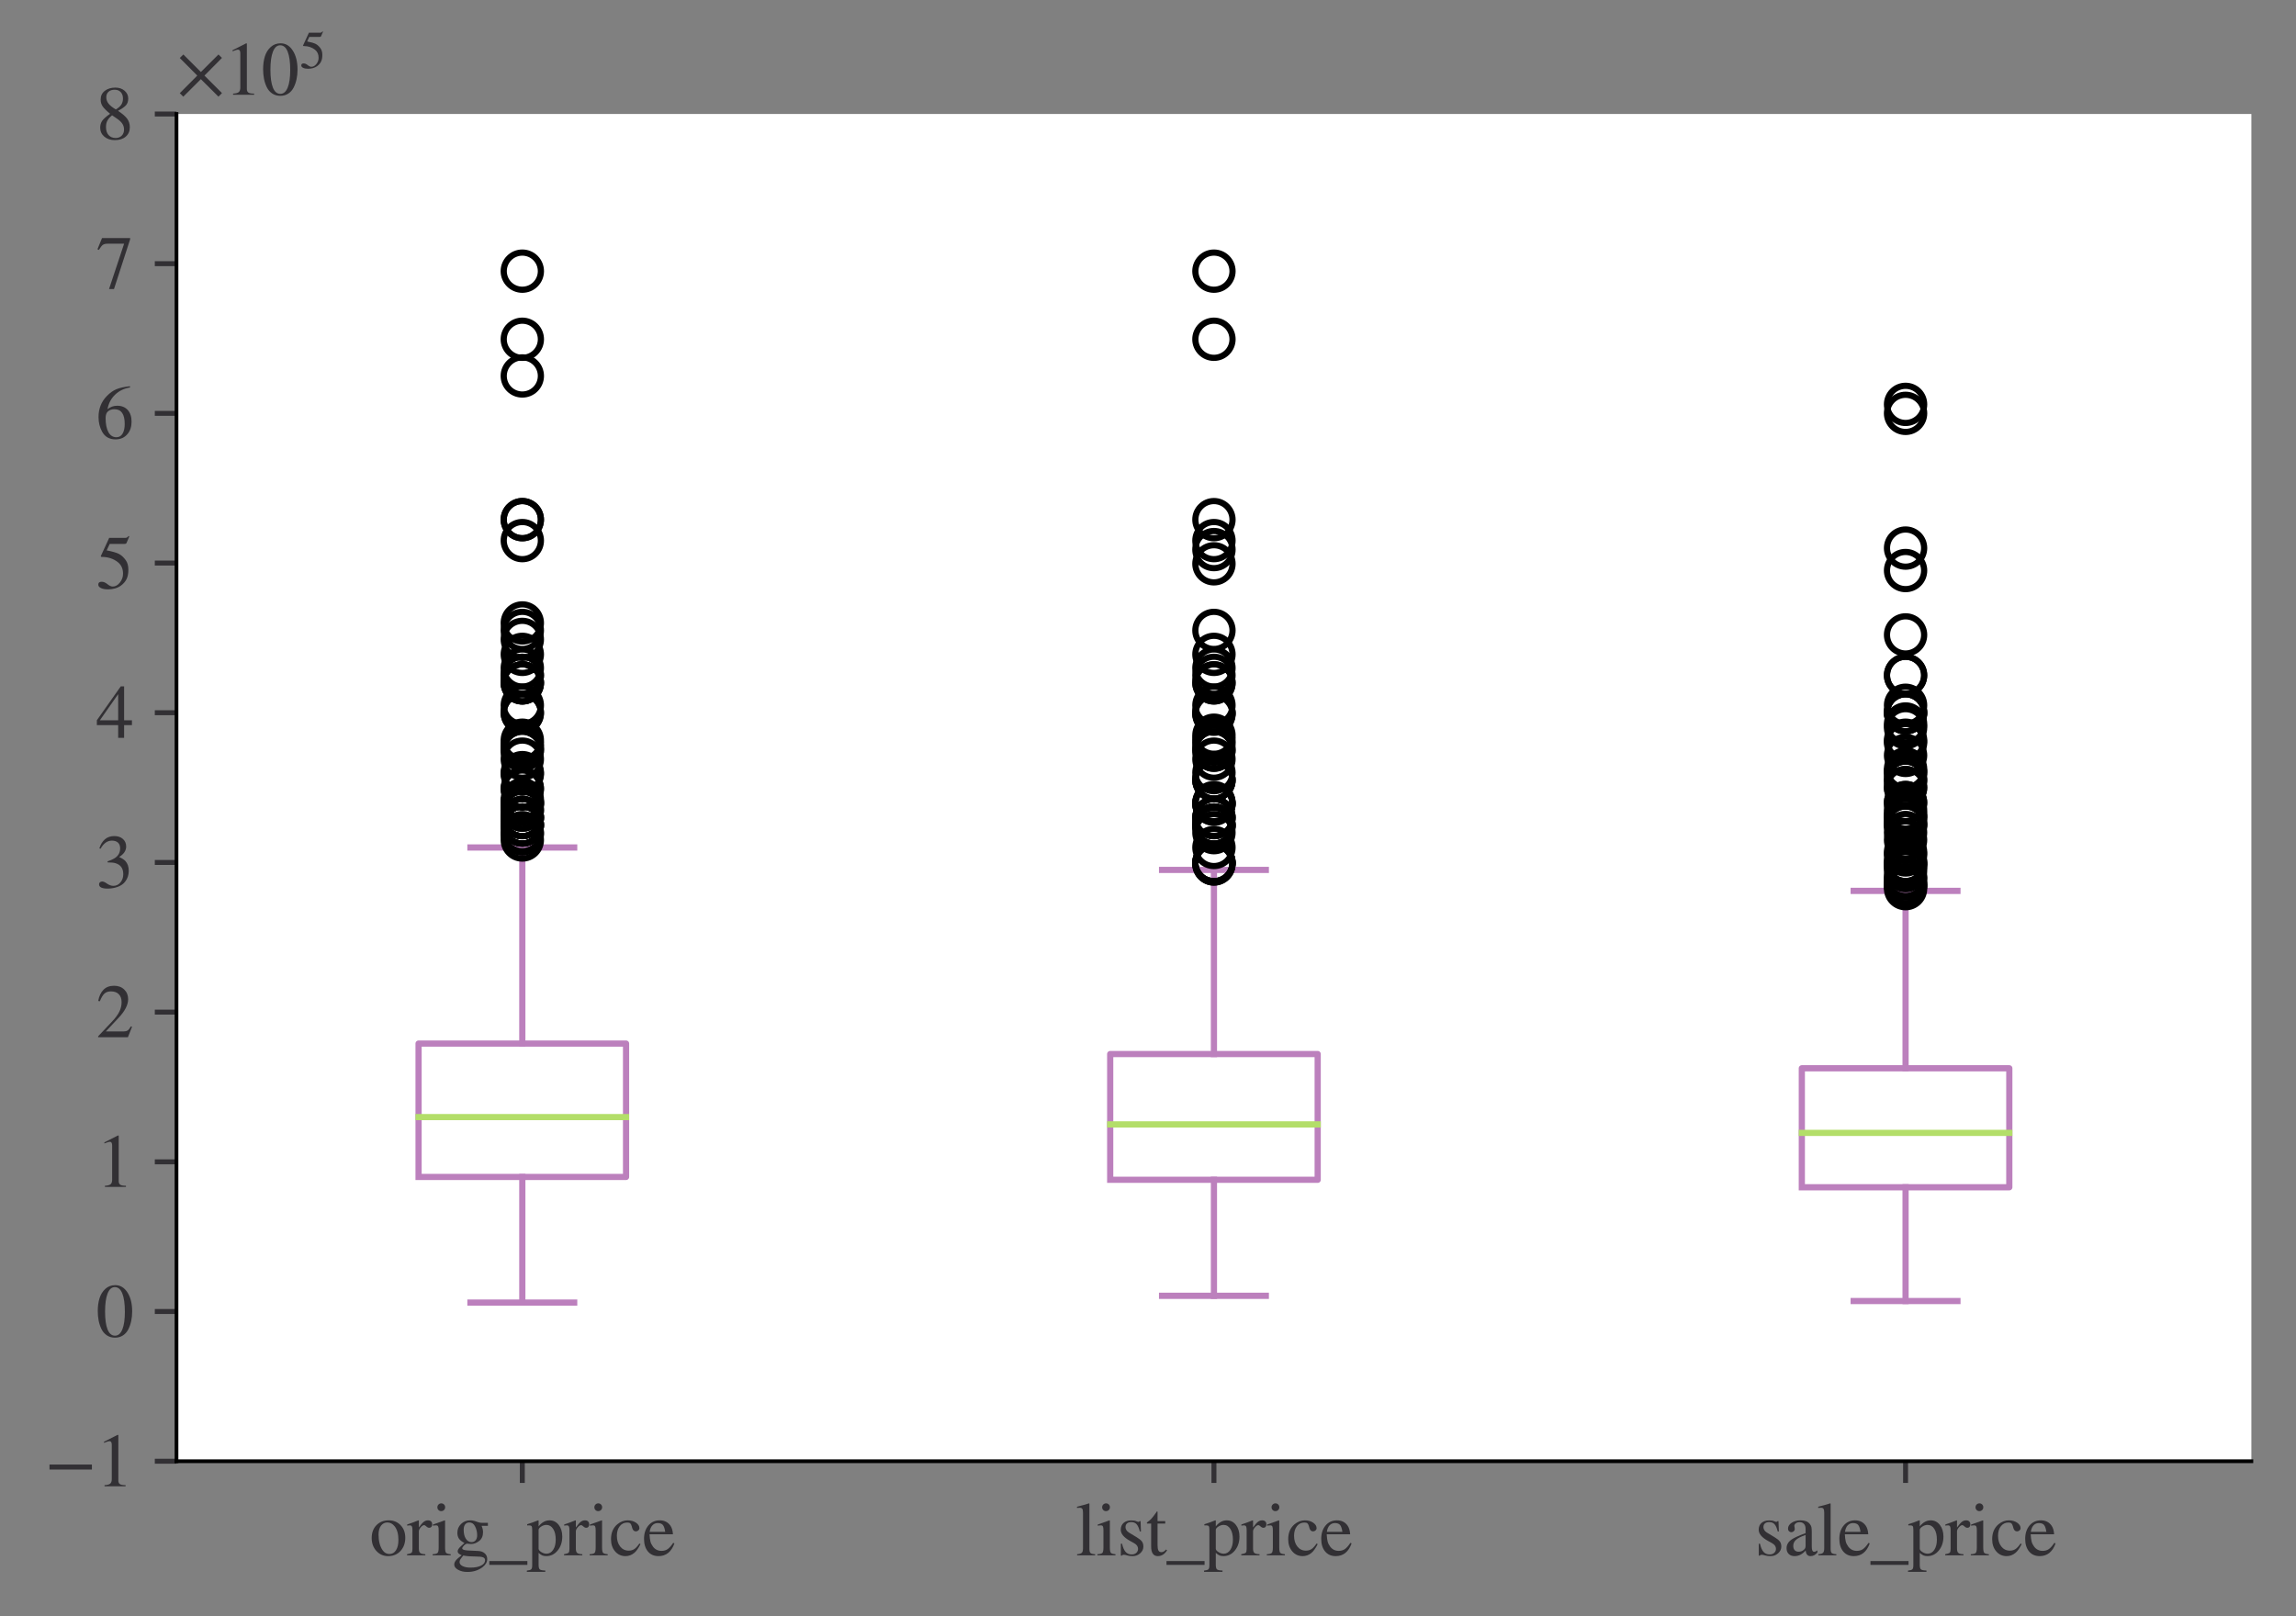 <?xml version="1.0" encoding="utf-8" standalone="no"?>
<!DOCTYPE svg PUBLIC "-//W3C//DTD SVG 1.1//EN"
  "http://www.w3.org/Graphics/SVG/1.1/DTD/svg11.dtd">
<svg height="260.847pt" version="1.1" viewBox="0 0 370.48 260.847" width="370.48pt" xmlns="http://www.w3.org/2000/svg" xmlns:xlink="http://www.w3.org/1999/xlink">
 <rect x="0" y="0" width="370.48" height="260.847" fill="#808080" stroke="none"/>
 <defs>
  <style type="text/css">*{stroke-linecap:butt;stroke-linejoin:round;}</style>
 </defs>
 <g id="figure_1">
  <g id="patch_1">
   <path d="M 0 260.847 
L 370.48 260.847 
L 370.48 0 
L 0 0 
z
" style="fill:none;"/>
  </g>
  <g id="axes_1">
   <g id="patch_2">
    <path d="M 28.48 235.836 
L 363.28 235.836 
L 363.28 18.396 
L 28.48 18.396 
z
" style="fill:#ffffff;"/>
   </g>
   <g id="matplotlib.axis_1">
    <g id="xtick_1">
     <g id="line2d_1">
      <defs>
       <path d="M 0 0 
L 0 3.5 
" id="me19314c2b5" style="stroke:#323034;stroke-width:0.8;"/>
      </defs>
      <g>
       <use style="fill:#323034;stroke:#323034;stroke-width:0.8;" x="84.28" xlink:href="#me19314c2b5" y="235.836"/>
      </g>
     </g>
     <g id="text_1">
      <!-- orig_price -->
      <g style="fill:#323034;" transform="translate(59.62 251.031)scale(0.12 -0.12)">
       <defs>
        <path d="M 3008 1478 
Q 3008 806 2608 371 
Q 2208 -64 1568 -64 
Q 979 -64 582 368 
Q 186 800 186 1459 
Q 186 2125 582 2534 
Q 979 2944 1626 2944 
Q 2221 2944 2614 2537 
Q 3008 2131 3008 1478 
z
M 2432 1306 
Q 2432 2035 2112 2445 
Q 1856 2765 1504 2765 
Q 1171 2765 966 2493 
Q 762 2221 762 1747 
Q 762 928 1101 435 
Q 1318 115 1677 115 
Q 2029 115 2230 432 
Q 2432 749 2432 1306 
z
" id="STIXGeneral-Regular-6f" transform="scale(0.016)"/>
        <path d="M 1024 2931 
L 1024 2342 
Q 1267 2688 1430 2816 
Q 1594 2944 1792 2944 
Q 1958 2944 2051 2854 
Q 2144 2765 2144 2605 
Q 2144 2470 2077 2393 
Q 2010 2317 1894 2317 
Q 1773 2317 1638 2445 
Q 1536 2541 1472 2541 
Q 1338 2541 1181 2355 
Q 1024 2170 1024 2016 
L 1024 576 
Q 1024 301 1133 205 
Q 1242 109 1568 96 
L 1568 0 
L 32 0 
L 32 96 
Q 339 154 412 224 
Q 486 294 486 538 
L 486 2138 
Q 486 2349 438 2435 
Q 390 2522 269 2522 
Q 166 2522 45 2496 
L 45 2598 
Q 448 2726 992 2944 
L 1024 2931 
z
" id="STIXGeneral-Regular-72" transform="scale(0.016)"/>
        <path d="M 1152 4045 
Q 1152 3904 1056 3811 
Q 960 3718 819 3718 
Q 685 3718 592 3811 
Q 499 3904 499 4045 
Q 499 4179 595 4275 
Q 691 4371 826 4371 
Q 966 4371 1059 4275 
Q 1152 4179 1152 4045 
z
M 1619 0 
L 102 0 
L 102 96 
Q 435 115 521 211 
Q 608 307 608 666 
L 608 2118 
Q 608 2342 563 2432 
Q 518 2522 397 2522 
Q 243 2522 128 2490 
L 128 2592 
L 1120 2944 
L 1146 2918 
L 1146 672 
Q 1146 314 1226 218 
Q 1306 122 1619 96 
L 1619 0 
z
" id="STIXGeneral-Regular-69" transform="scale(0.016)"/>
        <path d="M 3008 2483 
L 2477 2483 
Q 2598 2208 2598 1946 
Q 2598 1453 2265 1203 
Q 1933 954 1600 954 
Q 1530 954 1357 973 
L 1235 986 
Q 1107 947 979 812 
Q 851 678 851 582 
Q 851 435 1350 410 
L 2176 371 
Q 2528 358 2739 172 
Q 2950 -13 2950 -314 
Q 2950 -685 2566 -986 
Q 2035 -1395 1286 -1395 
Q 826 -1395 502 -1212 
Q 179 -1030 179 -774 
Q 179 -595 320 -419 
Q 461 -243 806 6 
Q 602 102 534 172 
Q 467 243 467 346 
Q 467 531 762 787 
Q 909 915 1037 1043 
Q 717 1203 579 1401 
Q 442 1600 442 1901 
Q 442 2336 752 2640 
Q 1062 2944 1510 2944 
Q 1766 2944 2022 2848 
L 2163 2797 
Q 2349 2733 2515 2733 
L 3008 2733 
L 3008 2483 
z
M 973 2163 
L 973 2144 
Q 973 1683 1155 1398 
Q 1338 1114 1632 1114 
Q 1850 1114 1978 1270 
Q 2106 1427 2106 1690 
Q 2106 2112 1914 2464 
Q 1754 2765 1446 2765 
Q 1222 2765 1097 2605 
Q 973 2445 973 2163 
z
M 2771 -410 
Q 2771 -230 2595 -163 
Q 2419 -96 1978 -96 
Q 1344 -96 941 -13 
Q 749 -243 688 -348 
Q 627 -454 627 -563 
Q 627 -774 880 -902 
Q 1133 -1030 1555 -1030 
Q 2099 -1030 2435 -860 
Q 2771 -691 2771 -410 
z
" id="STIXGeneral-Regular-67" transform="scale(0.016)"/>
        <path d="M 3200 -800 
L 0 -800 
L 0 -480 
L 3200 -480 
L 3200 -800 
z
" id="STIXGeneral-Regular-5f" transform="scale(0.016)"/>
        <path d="M 1018 2931 
L 1018 2438 
Q 1421 2944 1939 2944 
Q 2406 2944 2707 2560 
Q 3008 2176 3008 1581 
Q 3008 883 2621 409 
Q 2234 -64 1664 -64 
Q 1466 -64 1328 -6 
Q 1190 51 1018 211 
L 1018 -794 
Q 1018 -1094 1120 -1180 
Q 1222 -1267 1581 -1274 
L 1581 -1389 
L 32 -1389 
L 32 -1280 
Q 314 -1254 397 -1171 
Q 480 -1088 480 -838 
L 480 2157 
Q 480 2381 429 2451 
Q 378 2522 218 2522 
Q 115 2522 58 2515 
L 58 2618 
Q 506 2752 979 2944 
L 1018 2931 
z
M 1018 2138 
L 1018 563 
Q 1018 422 1238 281 
Q 1459 141 1683 141 
Q 2029 141 2243 467 
Q 2458 794 2458 1325 
Q 2458 1888 2243 2224 
Q 2029 2560 1670 2560 
Q 1446 2560 1232 2419 
Q 1018 2278 1018 2138 
z
" id="STIXGeneral-Regular-70" transform="scale(0.016)"/>
        <path d="M 2547 998 
L 2637 941 
Q 2362 403 2112 205 
Q 1786 -64 1376 -64 
Q 845 -64 502 336 
Q 160 736 160 1357 
Q 160 2170 698 2618 
Q 1094 2944 1562 2944 
Q 1965 2944 2256 2749 
Q 2547 2554 2547 2285 
Q 2547 2176 2457 2096 
Q 2368 2016 2246 2016 
Q 2022 2016 1939 2310 
L 1901 2451 
Q 1850 2630 1773 2694 
Q 1696 2758 1523 2758 
Q 1133 2758 893 2451 
Q 653 2144 653 1645 
Q 653 1094 928 745 
Q 1203 397 1645 397 
Q 1920 397 2118 528 
Q 2317 659 2547 998 
z
" id="STIXGeneral-Regular-63" transform="scale(0.016)"/>
        <path d="M 2611 1050 
L 2714 1005 
Q 2330 -64 1376 -64 
Q 813 -64 486 329 
Q 160 723 160 1389 
Q 160 2074 525 2509 
Q 890 2944 1485 2944 
Q 2061 2944 2374 2502 
Q 2560 2246 2592 1773 
L 621 1773 
Q 646 1370 700 1158 
Q 755 947 915 730 
Q 1184 378 1626 378 
Q 1939 378 2153 531 
Q 2368 685 2611 1050 
z
M 634 1978 
L 1939 1978 
Q 1882 2381 1750 2547 
Q 1619 2714 1312 2714 
Q 1043 2714 864 2525 
Q 685 2336 634 1978 
z
" id="STIXGeneral-Regular-65" transform="scale(0.016)"/>
       </defs>
       <use xlink:href="#STIXGeneral-Regular-6f"/>
       <use x="50" xlink:href="#STIXGeneral-Regular-72"/>
       <use x="83.3" xlink:href="#STIXGeneral-Regular-69"/>
       <use x="111.1" xlink:href="#STIXGeneral-Regular-67"/>
       <use x="161.1" xlink:href="#STIXGeneral-Regular-5f"/>
       <use x="211.1" xlink:href="#STIXGeneral-Regular-70"/>
       <use x="261.1" xlink:href="#STIXGeneral-Regular-72"/>
       <use x="294.4" xlink:href="#STIXGeneral-Regular-69"/>
       <use x="322.2" xlink:href="#STIXGeneral-Regular-63"/>
       <use x="366.6" xlink:href="#STIXGeneral-Regular-65"/>
      </g>
     </g>
    </g>
    <g id="xtick_2">
     <g id="line2d_2">
      <g>
       <use style="fill:#323034;stroke:#323034;stroke-width:0.8;" x="195.88" xlink:href="#me19314c2b5" y="235.836"/>
      </g>
     </g>
     <g id="text_2">
      <!-- list_price -->
      <g style="fill:#323034;" transform="translate(173.548 251.031)scale(0.12 -0.12)">
       <defs>
        <path d="M 1645 0 
L 134 0 
L 134 96 
Q 435 122 531 221 
Q 627 320 627 589 
L 627 3590 
Q 627 3821 569 3910 
Q 512 4000 358 4000 
Q 224 4000 122 3987 
L 122 4090 
Q 730 4237 1133 4371 
L 1165 4346 
L 1165 557 
Q 1165 288 1254 201 
Q 1344 115 1645 96 
L 1645 0 
z
" id="STIXGeneral-Regular-6c" transform="scale(0.016)"/>
        <path d="M 998 1926 
L 1664 1523 
Q 1984 1331 2105 1164 
Q 2227 998 2227 736 
Q 2227 416 1961 176 
Q 1696 -64 1331 -64 
Q 1030 -64 864 -6 
Q 691 51 570 51 
Q 461 51 416 -26 
L 333 -26 
L 333 979 
L 435 979 
Q 538 512 730 294 
Q 922 77 1248 77 
Q 1485 77 1632 211 
Q 1779 346 1779 550 
Q 1779 845 1440 1030 
L 1094 1222 
Q 326 1651 326 2150 
Q 326 2522 566 2730 
Q 806 2938 1210 2938 
Q 1491 2938 1638 2867 
Q 1754 2816 1818 2816 
Q 1862 2816 1920 2880 
L 1990 2880 
L 2022 2010 
L 1926 2010 
Q 1818 2445 1654 2621 
Q 1491 2797 1203 2797 
Q 986 2797 854 2688 
Q 723 2579 723 2362 
Q 723 2253 796 2128 
Q 870 2003 998 1926 
z
" id="STIXGeneral-Regular-73" transform="scale(0.016)"/>
        <path d="M 1702 493 
L 1786 422 
Q 1478 -64 1011 -64 
Q 448 -64 448 749 
L 448 2675 
L 109 2675 
Q 83 2694 83 2720 
Q 83 2771 192 2842 
Q 435 2982 813 3526 
Q 826 3546 874 3606 
Q 922 3667 941 3706 
Q 986 3706 986 3622 
L 986 2880 
L 1632 2880 
L 1632 2675 
L 986 2675 
L 986 845 
Q 986 538 1062 403 
Q 1139 269 1318 269 
Q 1510 269 1702 493 
z
" id="STIXGeneral-Regular-74" transform="scale(0.016)"/>
       </defs>
       <use xlink:href="#STIXGeneral-Regular-6c"/>
       <use x="27.8" xlink:href="#STIXGeneral-Regular-69"/>
       <use x="55.6" xlink:href="#STIXGeneral-Regular-73"/>
       <use x="94.5" xlink:href="#STIXGeneral-Regular-74"/>
       <use x="122.3" xlink:href="#STIXGeneral-Regular-5f"/>
       <use x="172.3" xlink:href="#STIXGeneral-Regular-70"/>
       <use x="222.3" xlink:href="#STIXGeneral-Regular-72"/>
       <use x="255.6" xlink:href="#STIXGeneral-Regular-69"/>
       <use x="283.4" xlink:href="#STIXGeneral-Regular-63"/>
       <use x="327.8" xlink:href="#STIXGeneral-Regular-65"/>
      </g>
     </g>
    </g>
    <g id="xtick_3">
     <g id="line2d_3">
      <g>
       <use style="fill:#323034;stroke:#323034;stroke-width:0.8;" x="307.48" xlink:href="#me19314c2b5" y="235.836"/>
      </g>
     </g>
     <g id="text_3">
      <!-- sale_price -->
      <g style="fill:#323034;" transform="translate(283.155 251.031)scale(0.12 -0.12)">
       <defs>
        <path d="M 2829 422 
L 2829 243 
Q 2586 -64 2253 -64 
Q 1888 -64 1843 403 
L 1837 403 
Q 1427 -64 909 -64 
Q 608 -64 422 112 
Q 237 288 237 602 
Q 237 1050 685 1350 
Q 992 1555 1837 1869 
L 1837 2214 
Q 1837 2502 1699 2646 
Q 1562 2790 1338 2790 
Q 1146 2790 1018 2697 
Q 890 2605 890 2477 
Q 890 2419 909 2348 
Q 928 2278 928 2208 
Q 928 2112 841 2029 
Q 755 1946 634 1946 
Q 525 1946 441 2029 
Q 358 2112 358 2240 
Q 358 2547 685 2752 
Q 986 2944 1421 2944 
Q 1939 2944 2176 2656 
Q 2291 2522 2323 2384 
Q 2355 2246 2355 1946 
L 2355 723 
Q 2355 301 2554 301 
Q 2682 301 2829 422 
z
M 1837 813 
L 1837 1715 
Q 1248 1510 1018 1293 
Q 800 1094 800 800 
Q 800 557 921 432 
Q 1043 307 1242 307 
Q 1453 307 1613 410 
Q 1747 506 1792 589 
Q 1837 672 1837 813 
z
" id="STIXGeneral-Regular-61" transform="scale(0.016)"/>
       </defs>
       <use xlink:href="#STIXGeneral-Regular-73"/>
       <use x="38.9" xlink:href="#STIXGeneral-Regular-61"/>
       <use x="83.3" xlink:href="#STIXGeneral-Regular-6c"/>
       <use x="111.1" xlink:href="#STIXGeneral-Regular-65"/>
       <use x="155.5" xlink:href="#STIXGeneral-Regular-5f"/>
       <use x="205.5" xlink:href="#STIXGeneral-Regular-70"/>
       <use x="255.5" xlink:href="#STIXGeneral-Regular-72"/>
       <use x="288.8" xlink:href="#STIXGeneral-Regular-69"/>
       <use x="316.6" xlink:href="#STIXGeneral-Regular-63"/>
       <use x="361" xlink:href="#STIXGeneral-Regular-65"/>
      </g>
     </g>
    </g>
   </g>
   <g id="matplotlib.axis_2">
    <g id="ytick_1">
     <g id="line2d_4">
      <defs>
       <path d="M 0 0 
L -3.5 0 
" id="m4a72890a0d" style="stroke:#323034;stroke-width:0.8;"/>
      </defs>
      <g>
       <use style="fill:#323034;stroke:#323034;stroke-width:0.8;" x="28.48" xlink:href="#m4a72890a0d" y="235.836"/>
      </g>
     </g>
     <g id="text_4">
      <!-- $\mathdefault{−1}$ -->
      <g style="fill:#323034;" transform="translate(7.2 239.933)scale(0.12 -0.12)">
       <defs>
        <path d="M 3974 1408 
L 410 1408 
L 410 1830 
L 3974 1830 
L 3974 1408 
z
" id="STIXGeneral-Regular-2212" transform="scale(0.016)"/>
        <path d="M 2522 0 
L 755 0 
L 755 96 
Q 1107 115 1235 227 
Q 1363 339 1363 608 
L 1363 3482 
Q 1363 3795 1171 3795 
Q 1082 3795 883 3718 
L 710 3654 
L 710 3744 
L 1856 4326 
L 1914 4307 
L 1914 486 
Q 1914 275 2042 185 
Q 2170 96 2522 96 
L 2522 0 
z
" id="STIXGeneral-Regular-31" transform="scale(0.016)"/>
       </defs>
       <use transform="translate(0 0.406)" xlink:href="#STIXGeneral-Regular-2212"/>
       <use transform="translate(68.5 0.406)" xlink:href="#STIXGeneral-Regular-31"/>
      </g>
     </g>
    </g>
    <g id="ytick_2">
     <g id="line2d_5">
      <g>
       <use style="fill:#323034;stroke:#323034;stroke-width:0.8;" x="28.48" xlink:href="#m4a72890a0d" y="211.676"/>
      </g>
     </g>
     <g id="text_5">
      <!-- $\mathdefault{0}$ -->
      <g style="fill:#323034;" transform="translate(15.48 215.773)scale(0.12 -0.12)">
       <defs>
        <path d="M 3046 2112 
Q 3046 1683 2963 1302 
Q 2880 922 2717 602 
Q 2554 282 2266 96 
Q 1978 -90 1600 -90 
Q 1210 -90 915 108 
Q 621 307 461 640 
Q 301 973 227 1350 
Q 154 1728 154 2150 
Q 154 2746 301 3222 
Q 448 3699 790 4012 
Q 1133 4326 1626 4326 
Q 2253 4326 2649 3712 
Q 3046 3098 3046 2112 
z
M 2432 2080 
Q 2432 3091 2217 3625 
Q 2003 4160 1587 4160 
Q 1190 4160 979 3622 
Q 768 3085 768 2106 
Q 768 1120 979 598 
Q 1190 77 1600 77 
Q 2003 77 2217 598 
Q 2432 1120 2432 2080 
z
" id="STIXGeneral-Regular-30" transform="scale(0.016)"/>
       </defs>
       <use transform="translate(0 0.406)" xlink:href="#STIXGeneral-Regular-30"/>
      </g>
     </g>
    </g>
    <g id="ytick_3">
     <g id="line2d_6">
      <g>
       <use style="fill:#323034;stroke:#323034;stroke-width:0.8;" x="28.48" xlink:href="#m4a72890a0d" y="187.516"/>
      </g>
     </g>
     <g id="text_6">
      <!-- $\mathdefault{1}$ -->
      <g style="fill:#323034;" transform="translate(15.48 191.613)scale(0.12 -0.12)">
       <use transform="translate(0 0.406)" xlink:href="#STIXGeneral-Regular-31"/>
      </g>
     </g>
    </g>
    <g id="ytick_4">
     <g id="line2d_7">
      <g>
       <use style="fill:#323034;stroke:#323034;stroke-width:0.8;" x="28.48" xlink:href="#m4a72890a0d" y="163.356"/>
      </g>
     </g>
     <g id="text_7">
      <!-- $\mathdefault{2}$ -->
      <g style="fill:#323034;" transform="translate(15.48 167.453)scale(0.12 -0.12)">
       <defs>
        <path d="M 3034 877 
L 2688 0 
L 186 0 
L 186 77 
L 1325 1286 
Q 1773 1754 1965 2144 
Q 2157 2534 2157 2950 
Q 2157 3379 1920 3616 
Q 1683 3853 1267 3853 
Q 922 3853 720 3673 
Q 518 3494 326 3021 
L 192 3053 
Q 301 3648 630 3987 
Q 960 4326 1523 4326 
Q 2054 4326 2380 4006 
Q 2707 3686 2707 3200 
Q 2707 2477 1888 1613 
L 832 486 
L 2330 486 
Q 2541 486 2665 569 
Q 2790 653 2944 915 
L 3034 877 
z
" id="STIXGeneral-Regular-32" transform="scale(0.016)"/>
       </defs>
       <use transform="translate(0 0.406)" xlink:href="#STIXGeneral-Regular-32"/>
      </g>
     </g>
    </g>
    <g id="ytick_5">
     <g id="line2d_8">
      <g>
       <use style="fill:#323034;stroke:#323034;stroke-width:0.8;" x="28.48" xlink:href="#m4a72890a0d" y="139.196"/>
      </g>
     </g>
     <g id="text_8">
      <!-- $\mathdefault{3}$ -->
      <g style="fill:#323034;" transform="translate(15.48 143.293)scale(0.12 -0.12)">
       <defs>
        <path d="M 390 3264 
L 288 3290 
Q 435 3770 748 4048 
Q 1062 4326 1542 4326 
Q 1990 4326 2265 4083 
Q 2541 3840 2541 3450 
Q 2541 2925 1946 2566 
Q 2298 2413 2477 2227 
Q 2758 1914 2758 1402 
Q 2758 890 2464 506 
Q 2246 211 1840 60 
Q 1434 -90 979 -90 
Q 262 -90 262 275 
Q 262 378 339 442 
Q 416 506 525 506 
Q 685 506 915 339 
Q 1197 141 1466 141 
Q 1818 141 2058 425 
Q 2298 710 2298 1120 
Q 2298 1856 1632 2048 
Q 1434 2112 979 2112 
L 979 2202 
Q 1338 2323 1517 2432 
Q 2035 2726 2035 3290 
Q 2035 3610 1852 3776 
Q 1670 3942 1344 3942 
Q 768 3942 390 3264 
z
" id="STIXGeneral-Regular-33" transform="scale(0.016)"/>
       </defs>
       <use transform="translate(0 0.406)" xlink:href="#STIXGeneral-Regular-33"/>
      </g>
     </g>
    </g>
    <g id="ytick_6">
     <g id="line2d_9">
      <g>
       <use style="fill:#323034;stroke:#323034;stroke-width:0.8;" x="28.48" xlink:href="#m4a72890a0d" y="115.036"/>
      </g>
     </g>
     <g id="text_9">
      <!-- $\mathdefault{4}$ -->
      <g style="fill:#323034;" transform="translate(15.48 119.133)scale(0.12 -0.12)">
       <defs>
        <path d="M 3027 1069 
L 2368 1069 
L 2368 0 
L 1869 0 
L 1869 1069 
L 77 1069 
L 77 1478 
L 2086 4326 
L 2368 4326 
L 2368 1478 
L 3027 1478 
L 3027 1069 
z
M 1869 1478 
L 1869 3674 
L 333 1478 
L 1869 1478 
z
" id="STIXGeneral-Regular-34" transform="scale(0.016)"/>
       </defs>
       <use transform="translate(0 0.406)" xlink:href="#STIXGeneral-Regular-34"/>
      </g>
     </g>
    </g>
    <g id="ytick_7">
     <g id="line2d_10">
      <g>
       <use style="fill:#323034;stroke:#323034;stroke-width:0.8;" x="28.48" xlink:href="#m4a72890a0d" y="90.876"/>
      </g>
     </g>
     <g id="text_10">
      <!-- $\mathdefault{5}$ -->
      <g style="fill:#323034;" transform="translate(15.48 94.973)scale(0.12 -0.12)">
       <defs>
        <path d="M 2803 4358 
L 2573 3814 
Q 2534 3731 2400 3731 
L 1158 3731 
L 902 3187 
Q 1606 3053 1920 2896 
Q 2234 2739 2502 2368 
Q 2726 2061 2726 1555 
Q 2726 1094 2576 780 
Q 2426 467 2099 224 
Q 1664 -90 1011 -90 
Q 646 -90 422 19 
Q 198 128 198 307 
Q 198 550 486 550 
Q 717 550 960 352 
Q 1210 147 1414 147 
Q 1747 147 2012 480 
Q 2278 813 2278 1229 
Q 2278 1843 1850 2189 
Q 1293 2637 486 2637 
Q 410 2637 410 2688 
L 416 2720 
L 1114 4237 
L 2438 4237 
Q 2547 4237 2608 4269 
Q 2669 4301 2746 4403 
L 2803 4358 
z
" id="STIXGeneral-Regular-35" transform="scale(0.016)"/>
       </defs>
       <use transform="translate(0 0.203)" xlink:href="#STIXGeneral-Regular-35"/>
      </g>
     </g>
    </g>
    <g id="ytick_8">
     <g id="line2d_11">
      <g>
       <use style="fill:#323034;stroke:#323034;stroke-width:0.8;" x="28.48" xlink:href="#m4a72890a0d" y="66.716"/>
      </g>
     </g>
     <g id="text_11">
      <!-- $\mathdefault{6}$ -->
      <g style="fill:#323034;" transform="translate(15.48 70.813)scale(0.12 -0.12)">
       <defs>
        <path d="M 2854 4378 
L 2867 4275 
Q 2112 4154 1606 3664 
Q 1101 3174 973 2451 
Q 1344 2739 1786 2739 
Q 2349 2739 2672 2380 
Q 2995 2022 2995 1402 
Q 2995 774 2669 378 
Q 2291 -90 1651 -90 
Q 870 -90 518 557 
Q 218 1107 218 1786 
Q 218 2835 915 3552 
Q 1312 3962 1731 4131 
Q 2150 4301 2854 4378 
z
M 2419 1203 
Q 2419 2445 1555 2445 
Q 1235 2445 1024 2275 
Q 813 2106 813 1702 
Q 813 954 1046 522 
Q 1280 90 1722 90 
Q 2061 90 2240 394 
Q 2419 698 2419 1203 
z
" id="STIXGeneral-Regular-36" transform="scale(0.016)"/>
       </defs>
       <use transform="translate(0 0.594)" xlink:href="#STIXGeneral-Regular-36"/>
      </g>
     </g>
    </g>
    <g id="ytick_9">
     <g id="line2d_12">
      <g>
       <use style="fill:#323034;stroke:#323034;stroke-width:0.8;" x="28.48" xlink:href="#m4a72890a0d" y="42.556"/>
      </g>
     </g>
     <g id="text_12">
      <!-- $\mathdefault{7}$ -->
      <g style="fill:#323034;" transform="translate(15.48 46.653)scale(0.12 -0.12)">
       <defs>
        <path d="M 2874 4134 
L 1517 -51 
L 1101 -51 
L 2368 3763 
L 992 3763 
Q 717 3763 582 3667 
Q 448 3571 243 3238 
L 128 3296 
L 512 4237 
L 2874 4237 
L 2874 4134 
z
" id="STIXGeneral-Regular-37" transform="scale(0.016)"/>
       </defs>
       <use transform="translate(0 0.797)" xlink:href="#STIXGeneral-Regular-37"/>
      </g>
     </g>
    </g>
    <g id="ytick_10">
     <g id="line2d_13">
      <g>
       <use style="fill:#323034;stroke:#323034;stroke-width:0.8;" x="28.48" xlink:href="#m4a72890a0d" y="18.396"/>
      </g>
     </g>
     <g id="text_13">
      <!-- $\mathdefault{8}$ -->
      <g style="fill:#323034;" transform="translate(15.48 22.493)scale(0.12 -0.12)">
       <defs>
        <path d="M 2848 992 
Q 2848 499 2505 204 
Q 2163 -90 1587 -90 
Q 1050 -90 704 204 
Q 358 499 358 954 
Q 358 1293 524 1533 
Q 691 1773 1190 2125 
Q 710 2522 553 2765 
Q 397 3008 397 3328 
Q 397 3782 745 4054 
Q 1094 4326 1638 4326 
Q 2106 4326 2410 4060 
Q 2714 3795 2714 3411 
Q 2714 3059 2531 2848 
Q 2349 2637 1856 2374 
Q 2432 1990 2640 1689 
Q 2848 1389 2848 992 
z
M 2272 3411 
Q 2272 3744 2086 3945 
Q 1901 4147 1574 4147 
Q 1248 4147 1059 3977 
Q 870 3808 870 3513 
Q 870 3219 1059 2979 
Q 1248 2739 1670 2490 
Q 1997 2682 2134 2896 
Q 2272 3110 2272 3411 
z
M 1734 1741 
L 1357 1997 
Q 1075 1766 960 1545 
Q 845 1325 845 1011 
Q 845 576 1065 333 
Q 1286 90 1658 90 
Q 1971 90 2166 285 
Q 2362 480 2362 794 
Q 2362 1082 2214 1299 
Q 2067 1517 1734 1741 
z
" id="STIXGeneral-Regular-38" transform="scale(0.016)"/>
       </defs>
       <use transform="translate(0 0.406)" xlink:href="#STIXGeneral-Regular-38"/>
      </g>
     </g>
    </g>
    <g id="text_14">
     <!-- $\times\mathdefault{10^{5}}\mathdefault{}$ -->
     <g style="fill:#323034;" transform="translate(28.48 15.396)scale(0.12 -0.12)">
      <defs>
       <path d="M 3821 141 
L 3526 -160 
L 2048 1312 
L 570 -160 
L 275 134 
L 1747 1613 
L 275 3091 
L 576 3386 
L 2048 1914 
L 3526 3386 
L 3821 3098 
L 2349 1613 
L 3821 141 
z
" id="STIXGeneral-Regular-d7" transform="scale(0.016)"/>
      </defs>
      <use transform="translate(0 0.842)" xlink:href="#STIXGeneral-Regular-d7"/>
      <use transform="translate(64 0.842)" xlink:href="#STIXGeneral-Regular-31"/>
      <use transform="translate(114 0.842)" xlink:href="#STIXGeneral-Regular-30"/>
      <use transform="translate(165.575 36.842)scale(0.7)" xlink:href="#STIXGeneral-Regular-35"/>
     </g>
    </g>
   </g>
   <g id="line2d_14">
    <path clip-path="url(#pa885a80bb8)" d="M 67.54 189.956 
L 101.02 189.956 
L 101.02 168.429 
L 67.54 168.429 
L 67.54 189.956 
" style="fill:none;stroke:#bc80bd;stroke-linecap:square;"/>
   </g>
   <g id="line2d_15">
    <path clip-path="url(#pa885a80bb8)" d="M 84.28 189.956 
L 84.28 210.228 
" style="fill:none;stroke:#bc80bd;stroke-linecap:square;"/>
   </g>
   <g id="line2d_16">
    <path clip-path="url(#pa885a80bb8)" d="M 84.28 168.429 
L 84.28 136.78 
" style="fill:none;stroke:#bc80bd;stroke-linecap:square;"/>
   </g>
   <g id="line2d_17">
    <path clip-path="url(#pa885a80bb8)" d="M 75.91 210.228 
L 92.65 210.228 
" style="fill:none;stroke:#bc80bd;stroke-linecap:square;"/>
   </g>
   <g id="line2d_18">
    <path clip-path="url(#pa885a80bb8)" d="M 75.91 136.78 
L 92.65 136.78 
" style="fill:none;stroke:#bc80bd;stroke-linecap:square;"/>
   </g>
   <g id="line2d_19">
    <defs>
     <path d="M 0 3 
C 0.796 3 1.559 2.684 2.121 2.121 
C 2.684 1.559 3 0.796 3 0 
C 3 -0.796 2.684 -1.559 2.121 -2.121 
C 1.559 -2.684 0.796 -3 0 -3 
C -0.796 -3 -1.559 -2.684 -2.121 -2.121 
C -2.684 -1.559 -3 -0.796 -3 0 
C -3 0.796 -2.684 1.559 -2.121 2.121 
C -1.559 2.684 -0.796 3 0 3 
z
" id="me8e93377aa" style="stroke:#000000;"/>
    </defs>
    <g clip-path="url(#pa885a80bb8)">
     <use style="fill-opacity:0;stroke:#000000;" x="84.28" xlink:href="#me8e93377aa" y="124.7"/>
     <use style="fill-opacity:0;stroke:#000000;" x="84.28" xlink:href="#me8e93377aa" y="121.076"/>
     <use style="fill-opacity:0;stroke:#000000;" x="84.28" xlink:href="#me8e93377aa" y="108.996"/>
     <use style="fill-opacity:0;stroke:#000000;" x="84.28" xlink:href="#me8e93377aa" y="100.54"/>
     <use style="fill-opacity:0;stroke:#000000;" x="84.28" xlink:href="#me8e93377aa" y="87.252"/>
     <use style="fill-opacity:0;stroke:#000000;" x="84.28" xlink:href="#me8e93377aa" y="130.764"/>
     <use style="fill-opacity:0;stroke:#000000;" x="84.28" xlink:href="#me8e93377aa" y="130.74"/>
     <use style="fill-opacity:0;stroke:#000000;" x="84.28" xlink:href="#me8e93377aa" y="131.948"/>
     <use style="fill-opacity:0;stroke:#000000;" x="84.28" xlink:href="#me8e93377aa" y="120.109"/>
     <use style="fill-opacity:0;stroke:#000000;" x="84.28" xlink:href="#me8e93377aa" y="115.06"/>
     <use style="fill-opacity:0;stroke:#000000;" x="84.28" xlink:href="#me8e93377aa" y="105.613"/>
     <use style="fill-opacity:0;stroke:#000000;" x="84.28" xlink:href="#me8e93377aa" y="83.869"/>
     <use style="fill-opacity:0;stroke:#000000;" x="84.28" xlink:href="#me8e93377aa" y="131.948"/>
     <use style="fill-opacity:0;stroke:#000000;" x="84.28" xlink:href="#me8e93377aa" y="129.773"/>
     <use style="fill-opacity:0;stroke:#000000;" x="84.28" xlink:href="#me8e93377aa" y="134.388"/>
     <use style="fill-opacity:0;stroke:#000000;" x="84.28" xlink:href="#me8e93377aa" y="120.592"/>
     <use style="fill-opacity:0;stroke:#000000;" x="84.28" xlink:href="#me8e93377aa" y="113.828"/>
     <use style="fill-opacity:0;stroke:#000000;" x="84.28" xlink:href="#me8e93377aa" y="83.869"/>
     <use style="fill-opacity:0;stroke:#000000;" x="84.28" xlink:href="#me8e93377aa" y="135.572"/>
     <use style="fill-opacity:0;stroke:#000000;" x="84.28" xlink:href="#me8e93377aa" y="133.156"/>
     <use style="fill-opacity:0;stroke:#000000;" x="84.28" xlink:href="#me8e93377aa" y="124.941"/>
     <use style="fill-opacity:0;stroke:#000000;" x="84.28" xlink:href="#me8e93377aa" y="129.773"/>
     <use style="fill-opacity:0;stroke:#000000;" x="84.28" xlink:href="#me8e93377aa" y="129.532"/>
     <use style="fill-opacity:0;stroke:#000000;" x="84.28" xlink:href="#me8e93377aa" y="127.357"/>
     <use style="fill-opacity:0;stroke:#000000;" x="84.28" xlink:href="#me8e93377aa" y="127.236"/>
     <use style="fill-opacity:0;stroke:#000000;" x="84.28" xlink:href="#me8e93377aa" y="131.948"/>
     <use style="fill-opacity:0;stroke:#000000;" x="84.28" xlink:href="#me8e93377aa" y="115.06"/>
     <use style="fill-opacity:0;stroke:#000000;" x="84.28" xlink:href="#me8e93377aa" y="101.748"/>
     <use style="fill-opacity:0;stroke:#000000;" x="84.28" xlink:href="#me8e93377aa" y="54.756"/>
     <use style="fill-opacity:0;stroke:#000000;" x="84.28" xlink:href="#me8e93377aa" y="133.156"/>
     <use style="fill-opacity:0;stroke:#000000;" x="84.28" xlink:href="#me8e93377aa" y="131.972"/>
     <use style="fill-opacity:0;stroke:#000000;" x="84.28" xlink:href="#me8e93377aa" y="133.156"/>
     <use style="fill-opacity:0;stroke:#000000;" x="84.28" xlink:href="#me8e93377aa" y="121.1"/>
     <use style="fill-opacity:0;stroke:#000000;" x="84.28" xlink:href="#me8e93377aa" y="110.204"/>
     <use style="fill-opacity:0;stroke:#000000;" x="84.28" xlink:href="#me8e93377aa" y="129.532"/>
     <use style="fill-opacity:0;stroke:#000000;" x="84.28" xlink:href="#me8e93377aa" y="119.465"/>
     <use style="fill-opacity:0;stroke:#000000;" x="84.28" xlink:href="#me8e93377aa" y="110.228"/>
     <use style="fill-opacity:0;stroke:#000000;" x="84.28" xlink:href="#me8e93377aa" y="107.812"/>
     <use style="fill-opacity:0;stroke:#000000;" x="84.28" xlink:href="#me8e93377aa" y="60.676"/>
     <use style="fill-opacity:0;stroke:#000000;" x="84.28" xlink:href="#me8e93377aa" y="129.048"/>
     <use style="fill-opacity:0;stroke:#000000;" x="84.28" xlink:href="#me8e93377aa" y="134.605"/>
     <use style="fill-opacity:0;stroke:#000000;" x="84.28" xlink:href="#me8e93377aa" y="133.156"/>
     <use style="fill-opacity:0;stroke:#000000;" x="84.28" xlink:href="#me8e93377aa" y="110.204"/>
     <use style="fill-opacity:0;stroke:#000000;" x="84.28" xlink:href="#me8e93377aa" y="122.525"/>
     <use style="fill-opacity:0;stroke:#000000;" x="84.28" xlink:href="#me8e93377aa" y="103.197"/>
     <use style="fill-opacity:0;stroke:#000000;" x="84.28" xlink:href="#me8e93377aa" y="108.996"/>
     <use style="fill-opacity:0;stroke:#000000;" x="84.28" xlink:href="#me8e93377aa" y="43.764"/>
    </g>
   </g>
   <g id="line2d_20">
    <path clip-path="url(#pa885a80bb8)" d="M 179.14 190.415 
L 212.62 190.415 
L 212.62 170.12 
L 179.14 170.12 
L 179.14 190.415 
" style="fill:none;stroke:#bc80bd;stroke-linecap:square;"/>
   </g>
   <g id="line2d_21">
    <path clip-path="url(#pa885a80bb8)" d="M 195.88 190.415 
L 195.88 209.139 
" style="fill:none;stroke:#bc80bd;stroke-linecap:square;"/>
   </g>
   <g id="line2d_22">
    <path clip-path="url(#pa885a80bb8)" d="M 195.88 170.12 
L 195.88 140.404 
" style="fill:none;stroke:#bc80bd;stroke-linecap:square;"/>
   </g>
   <g id="line2d_23">
    <path clip-path="url(#pa885a80bb8)" d="M 187.51 209.139 
L 204.25 209.139 
" style="fill:none;stroke:#bc80bd;stroke-linecap:square;"/>
   </g>
   <g id="line2d_24">
    <path clip-path="url(#pa885a80bb8)" d="M 187.51 140.404 
L 204.25 140.404 
" style="fill:none;stroke:#bc80bd;stroke-linecap:square;"/>
   </g>
   <g id="line2d_25">
    <g clip-path="url(#pa885a80bb8)">
     <use style="fill-opacity:0;stroke:#000000;" x="195.88" xlink:href="#me8e93377aa" y="136.78"/>
     <use style="fill-opacity:0;stroke:#000000;" x="195.88" xlink:href="#me8e93377aa" y="124.7"/>
     <use style="fill-opacity:0;stroke:#000000;" x="195.88" xlink:href="#me8e93377aa" y="121.076"/>
     <use style="fill-opacity:0;stroke:#000000;" x="195.88" xlink:href="#me8e93377aa" y="139.437"/>
     <use style="fill-opacity:0;stroke:#000000;" x="195.88" xlink:href="#me8e93377aa" y="121.076"/>
     <use style="fill-opacity:0;stroke:#000000;" x="195.88" xlink:href="#me8e93377aa" y="115.277"/>
     <use style="fill-opacity:0;stroke:#000000;" x="195.88" xlink:href="#me8e93377aa" y="87.252"/>
     <use style="fill-opacity:0;stroke:#000000;" x="195.88" xlink:href="#me8e93377aa" y="131.948"/>
     <use style="fill-opacity:0;stroke:#000000;" x="195.88" xlink:href="#me8e93377aa" y="120.109"/>
     <use style="fill-opacity:0;stroke:#000000;" x="195.88" xlink:href="#me8e93377aa" y="115.06"/>
     <use style="fill-opacity:0;stroke:#000000;" x="195.88" xlink:href="#me8e93377aa" y="105.613"/>
     <use style="fill-opacity:0;stroke:#000000;" x="195.88" xlink:href="#me8e93377aa" y="83.869"/>
     <use style="fill-opacity:0;stroke:#000000;" x="195.88" xlink:href="#me8e93377aa" y="139.22"/>
     <use style="fill-opacity:0;stroke:#000000;" x="195.88" xlink:href="#me8e93377aa" y="134.388"/>
     <use style="fill-opacity:0;stroke:#000000;" x="195.88" xlink:href="#me8e93377aa" y="125.908"/>
     <use style="fill-opacity:0;stroke:#000000;" x="195.88" xlink:href="#me8e93377aa" y="113.828"/>
     <use style="fill-opacity:0;stroke:#000000;" x="195.88" xlink:href="#me8e93377aa" y="88.701"/>
     <use style="fill-opacity:0;stroke:#000000;" x="195.88" xlink:href="#me8e93377aa" y="139.437"/>
     <use style="fill-opacity:0;stroke:#000000;" x="195.88" xlink:href="#me8e93377aa" y="139.22"/>
     <use style="fill-opacity:0;stroke:#000000;" x="195.88" xlink:href="#me8e93377aa" y="133.156"/>
     <use style="fill-opacity:0;stroke:#000000;" x="195.88" xlink:href="#me8e93377aa" y="133.397"/>
     <use style="fill-opacity:0;stroke:#000000;" x="195.88" xlink:href="#me8e93377aa" y="129.773"/>
     <use style="fill-opacity:0;stroke:#000000;" x="195.88" xlink:href="#me8e93377aa" y="133.156"/>
     <use style="fill-opacity:0;stroke:#000000;" x="195.88" xlink:href="#me8e93377aa" y="129.773"/>
     <use style="fill-opacity:0;stroke:#000000;" x="195.88" xlink:href="#me8e93377aa" y="129.652"/>
     <use style="fill-opacity:0;stroke:#000000;" x="195.88" xlink:href="#me8e93377aa" y="131.948"/>
     <use style="fill-opacity:0;stroke:#000000;" x="195.88" xlink:href="#me8e93377aa" y="115.06"/>
     <use style="fill-opacity:0;stroke:#000000;" x="195.88" xlink:href="#me8e93377aa" y="101.748"/>
     <use style="fill-opacity:0;stroke:#000000;" x="195.88" xlink:href="#me8e93377aa" y="54.756"/>
     <use style="fill-opacity:0;stroke:#000000;" x="195.88" xlink:href="#me8e93377aa" y="131.972"/>
     <use style="fill-opacity:0;stroke:#000000;" x="195.88" xlink:href="#me8e93377aa" y="133.156"/>
     <use style="fill-opacity:0;stroke:#000000;" x="195.88" xlink:href="#me8e93377aa" y="125.908"/>
     <use style="fill-opacity:0;stroke:#000000;" x="195.88" xlink:href="#me8e93377aa" y="110.204"/>
     <use style="fill-opacity:0;stroke:#000000;" x="195.88" xlink:href="#me8e93377aa" y="129.532"/>
     <use style="fill-opacity:0;stroke:#000000;" x="195.88" xlink:href="#me8e93377aa" y="119.465"/>
     <use style="fill-opacity:0;stroke:#000000;" x="195.88" xlink:href="#me8e93377aa" y="110.228"/>
     <use style="fill-opacity:0;stroke:#000000;" x="195.88" xlink:href="#me8e93377aa" y="107.812"/>
     <use style="fill-opacity:0;stroke:#000000;" x="195.88" xlink:href="#me8e93377aa" y="90.996"/>
     <use style="fill-opacity:0;stroke:#000000;" x="195.88" xlink:href="#me8e93377aa" y="139.22"/>
     <use style="fill-opacity:0;stroke:#000000;" x="195.88" xlink:href="#me8e93377aa" y="125.908"/>
     <use style="fill-opacity:0;stroke:#000000;" x="195.88" xlink:href="#me8e93377aa" y="122.525"/>
     <use style="fill-opacity:0;stroke:#000000;" x="195.88" xlink:href="#me8e93377aa" y="118.66"/>
     <use style="fill-opacity:0;stroke:#000000;" x="195.88" xlink:href="#me8e93377aa" y="108.996"/>
     <use style="fill-opacity:0;stroke:#000000;" x="195.88" xlink:href="#me8e93377aa" y="43.764"/>
    </g>
   </g>
   <g id="line2d_26">
    <path clip-path="url(#pa885a80bb8)" d="M 290.74 191.623 
L 324.22 191.623 
L 324.22 172.416 
L 290.74 172.416 
L 290.74 191.623 
" style="fill:none;stroke:#bc80bd;stroke-linecap:square;"/>
   </g>
   <g id="line2d_27">
    <path clip-path="url(#pa885a80bb8)" d="M 307.48 191.623 
L 307.48 209.984 
" style="fill:none;stroke:#bc80bd;stroke-linecap:square;"/>
   </g>
   <g id="line2d_28">
    <path clip-path="url(#pa885a80bb8)" d="M 307.48 172.416 
L 307.48 143.786 
" style="fill:none;stroke:#bc80bd;stroke-linecap:square;"/>
   </g>
   <g id="line2d_29">
    <path clip-path="url(#pa885a80bb8)" d="M 299.11 209.984 
L 315.85 209.984 
" style="fill:none;stroke:#bc80bd;stroke-linecap:square;"/>
   </g>
   <g id="line2d_30">
    <path clip-path="url(#pa885a80bb8)" d="M 299.11 143.786 
L 315.85 143.786 
" style="fill:none;stroke:#bc80bd;stroke-linecap:square;"/>
   </g>
   <g id="line2d_31">
    <g clip-path="url(#pa885a80bb8)">
     <use style="fill-opacity:0;stroke:#000000;" x="307.48" xlink:href="#me8e93377aa" y="139.196"/>
     <use style="fill-opacity:0;stroke:#000000;" x="307.48" xlink:href="#me8e93377aa" y="127.116"/>
     <use style="fill-opacity:0;stroke:#000000;" x="307.48" xlink:href="#me8e93377aa" y="127.116"/>
     <use style="fill-opacity:0;stroke:#000000;" x="307.48" xlink:href="#me8e93377aa" y="143.424"/>
     <use style="fill-opacity:0;stroke:#000000;" x="307.48" xlink:href="#me8e93377aa" y="142.771"/>
     <use style="fill-opacity:0;stroke:#000000;" x="307.48" xlink:href="#me8e93377aa" y="132.914"/>
     <use style="fill-opacity:0;stroke:#000000;" x="307.48" xlink:href="#me8e93377aa" y="125.908"/>
     <use style="fill-opacity:0;stroke:#000000;" x="307.48" xlink:href="#me8e93377aa" y="121.921"/>
     <use style="fill-opacity:0;stroke:#000000;" x="307.48" xlink:href="#me8e93377aa" y="92.084"/>
     <use style="fill-opacity:0;stroke:#000000;" x="307.48" xlink:href="#me8e93377aa" y="137.504"/>
     <use style="fill-opacity:0;stroke:#000000;" x="307.48" xlink:href="#me8e93377aa" y="124.7"/>
     <use style="fill-opacity:0;stroke:#000000;" x="307.48" xlink:href="#me8e93377aa" y="119.868"/>
     <use style="fill-opacity:0;stroke:#000000;" x="307.48" xlink:href="#me8e93377aa" y="115.036"/>
     <use style="fill-opacity:0;stroke:#000000;" x="307.48" xlink:href="#me8e93377aa" y="88.46"/>
     <use style="fill-opacity:0;stroke:#000000;" x="307.48" xlink:href="#me8e93377aa" y="141.853"/>
     <use style="fill-opacity:0;stroke:#000000;" x="307.48" xlink:href="#me8e93377aa" y="139.558"/>
     <use style="fill-opacity:0;stroke:#000000;" x="307.48" xlink:href="#me8e93377aa" y="125.908"/>
     <use style="fill-opacity:0;stroke:#000000;" x="307.48" xlink:href="#me8e93377aa" y="116.848"/>
     <use style="fill-opacity:0;stroke:#000000;" x="307.48" xlink:href="#me8e93377aa" y="108.996"/>
     <use style="fill-opacity:0;stroke:#000000;" x="307.48" xlink:href="#me8e93377aa" y="140.524"/>
     <use style="fill-opacity:0;stroke:#000000;" x="307.48" xlink:href="#me8e93377aa" y="135.572"/>
     <use style="fill-opacity:0;stroke:#000000;" x="307.48" xlink:href="#me8e93377aa" y="139.8"/>
     <use style="fill-opacity:0;stroke:#000000;" x="307.48" xlink:href="#me8e93377aa" y="134.364"/>
     <use style="fill-opacity:0;stroke:#000000;" x="307.48" xlink:href="#me8e93377aa" y="131.948"/>
     <use style="fill-opacity:0;stroke:#000000;" x="307.48" xlink:href="#me8e93377aa" y="131.464"/>
     <use style="fill-opacity:0;stroke:#000000;" x="307.48" xlink:href="#me8e93377aa" y="137.988"/>
     <use style="fill-opacity:0;stroke:#000000;" x="307.48" xlink:href="#me8e93377aa" y="131.948"/>
     <use style="fill-opacity:0;stroke:#000000;" x="307.48" xlink:href="#me8e93377aa" y="117.452"/>
     <use style="fill-opacity:0;stroke:#000000;" x="307.48" xlink:href="#me8e93377aa" y="108.996"/>
     <use style="fill-opacity:0;stroke:#000000;" x="307.48" xlink:href="#me8e93377aa" y="66.716"/>
     <use style="fill-opacity:0;stroke:#000000;" x="307.48" xlink:href="#me8e93377aa" y="141.612"/>
     <use style="fill-opacity:0;stroke:#000000;" x="307.48" xlink:href="#me8e93377aa" y="139.196"/>
     <use style="fill-opacity:0;stroke:#000000;" x="307.48" xlink:href="#me8e93377aa" y="133.156"/>
     <use style="fill-opacity:0;stroke:#000000;" x="307.48" xlink:href="#me8e93377aa" y="130.74"/>
     <use style="fill-opacity:0;stroke:#000000;" x="307.48" xlink:href="#me8e93377aa" y="129.532"/>
     <use style="fill-opacity:0;stroke:#000000;" x="307.48" xlink:href="#me8e93377aa" y="129.532"/>
     <use style="fill-opacity:0;stroke:#000000;" x="307.48" xlink:href="#me8e93377aa" y="119.465"/>
     <use style="fill-opacity:0;stroke:#000000;" x="307.48" xlink:href="#me8e93377aa" y="115.06"/>
     <use style="fill-opacity:0;stroke:#000000;" x="307.48" xlink:href="#me8e93377aa" y="115.036"/>
     <use style="fill-opacity:0;stroke:#000000;" x="307.48" xlink:href="#me8e93377aa" y="102.472"/>
     <use style="fill-opacity:0;stroke:#000000;" x="307.48" xlink:href="#me8e93377aa" y="142.82"/>
     <use style="fill-opacity:0;stroke:#000000;" x="307.48" xlink:href="#me8e93377aa" y="142.82"/>
     <use style="fill-opacity:0;stroke:#000000;" x="307.48" xlink:href="#me8e93377aa" y="133.156"/>
     <use style="fill-opacity:0;stroke:#000000;" x="307.48" xlink:href="#me8e93377aa" y="124.7"/>
     <use style="fill-opacity:0;stroke:#000000;" x="307.48" xlink:href="#me8e93377aa" y="124.096"/>
     <use style="fill-opacity:0;stroke:#000000;" x="307.48" xlink:href="#me8e93377aa" y="113.828"/>
     <use style="fill-opacity:0;stroke:#000000;" x="307.48" xlink:href="#me8e93377aa" y="65.266"/>
    </g>
   </g>
   <g id="line2d_32">
    <path clip-path="url(#pa885a80bb8)" d="M 67.54 180.292 
L 101.02 180.292 
" style="fill:none;stroke:#b3de69;stroke-linecap:square;"/>
   </g>
   <g id="line2d_33">
    <path clip-path="url(#pa885a80bb8)" d="M 179.14 181.476 
L 212.62 181.476 
" style="fill:none;stroke:#b3de69;stroke-linecap:square;"/>
   </g>
   <g id="line2d_34">
    <path clip-path="url(#pa885a80bb8)" d="M 290.74 182.843 
L 324.22 182.843 
" style="fill:none;stroke:#b3de69;stroke-linecap:square;"/>
   </g>
   <g id="patch_3">
    <path d="M 28.48 235.836 
L 28.48 18.396 
" style="fill:none;stroke:#000000;stroke-linecap:square;stroke-linejoin:miter;stroke-width:0.6;"/>
   </g>
   <g id="patch_4">
    <path d="M 28.48 235.836 
L 363.28 235.836 
" style="fill:none;stroke:#000000;stroke-linecap:square;stroke-linejoin:miter;stroke-width:0.6;"/>
   </g>
  </g>
 </g>
 <defs>
  <clipPath id="pa885a80bb8">
   <rect height="217.44" width="334.8" x="28.48" y="18.396"/>
  </clipPath>
 </defs>
</svg>
